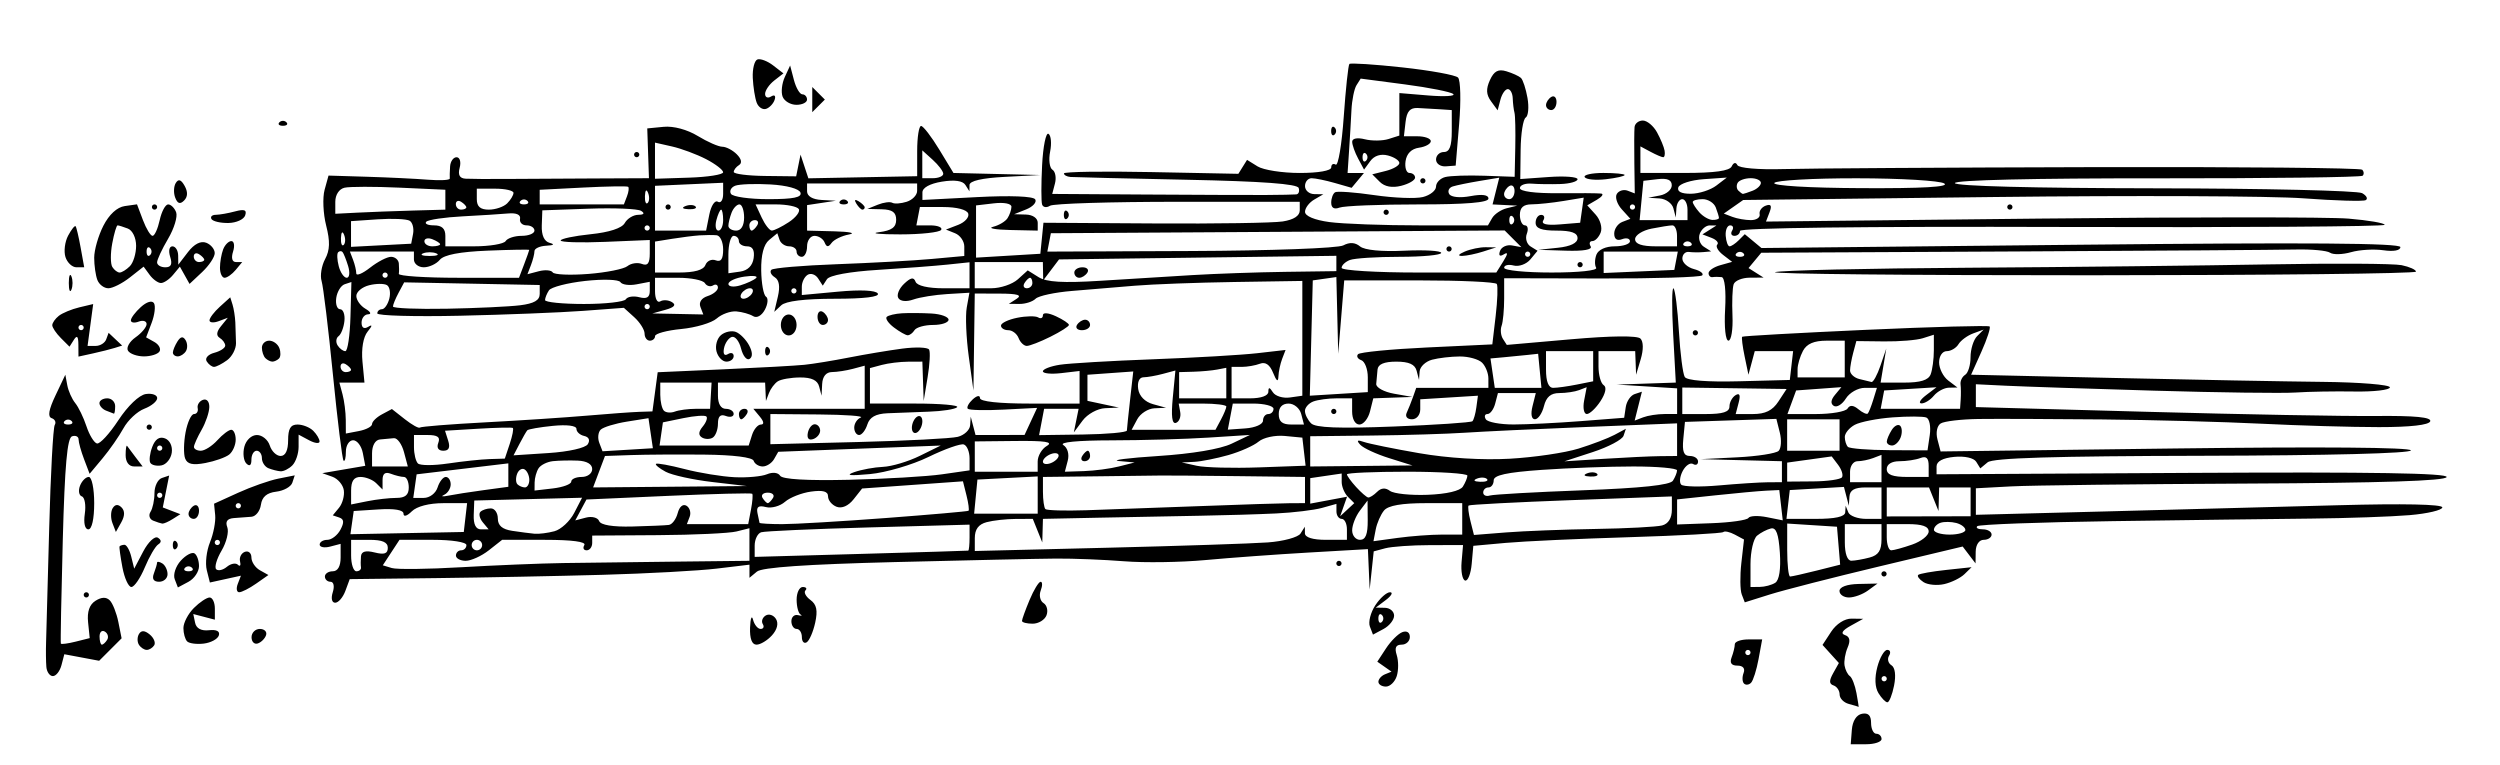 <?xml version="1.0" encoding="utf-8"?>
<svg xmlns="http://www.w3.org/2000/svg" viewBox="0 0 477 146">
	<title>Handwritten musical notation of an excerpt of J. S. Bach’s “Bleib Bei uns, denn es will Abend werden.”</title>
	<path d="m356.06 142h-2.94l0.211-2.74c0.13-1.692 0.872-2.868 1.94-3.073 1.19-0.229 1.73 0.313 1.73 1.74 0 1.14 0.45 2.073 1 2.073s1 0.45 1 1-1.323 1-2.94 1zm-1.449-7.116c-0.061-0.064-0.899-0.322-1.861-0.573-0.963-0.252-1.75-1.062-1.75-1.801s-0.522-1.517-1.16-1.73c-0.853-0.284-0.871-0.902-0.071-2.333l1.089-1.946-3.122-3.45 1.655-2.526c0.97-1.48 2.577-2.511 3.882-2.49l2.227 0.035-2.401 1.331c-1.597 0.885-1.955 1.479-1.07 1.774 0.911 0.304 1.067 1.057 0.494 2.384-0.461 1.067-0.722 2.615-0.58 3.44s0.596 1.725 1.009 2 0.981 1.738 1.261 3.25 0.46 2.698 0.399 2.634zm5.504-0.884c-0.349 0-1.116-0.787-1.705-1.75-0.681-1.113-0.758-2.933-0.212-5 0.472-1.788 1.323-3.25 1.889-3.25s0.721 0.5 0.343 1.112c-0.378 0.612-0.174 1.429 0.453 1.816 0.701 0.434 0.895 1.929 0.503 3.888-0.35 1.751-0.922 3.184-1.271 3.184zm-0.616-4c0.275 0 0.5-0.225 0.5-0.5s-0.225-0.5-0.5-0.5-0.5 0.225-0.5 0.5 0.225 0.5 0.5 0.5zm-95.067 1c-0.788 0-1.433-0.412-1.433-0.917 0-0.504 0.562-1.145 1.25-1.424l1.25-0.507-1.355-0.95-1.355-0.95 1.665-2.542c0.916-1.398 2.313-2.791 3.106-3.094 0.851-0.326 1.44 0.049 1.44 0.916 0 0.808-0.705 1.469-1.567 1.469-1.112 0-1.383 0.581-0.933 2 0.349 1.1 0.349 2.9 0 4s-1.279 2-2.067 2zm69.673-0.733c-0.406 0.422-1.015 0.49-1.353 0.152-0.338-0.338-0.372-1.245-0.076-2.017 0.333-0.867-0.116-1.402-1.176-1.402-1.152 0-1.515-0.519-1.107-1.582 0.334-0.87 0.607-1.995 0.607-2.5 0-0.505 1.175-0.918 2.611-0.918h2.611l-0.689 3.75c-0.379 2.062-1.022 4.095-1.428 4.517zm-0.606-5.267c0.275 0 0.5-0.225 0.5-0.5s-0.225-0.5-0.5-0.5-0.5 0.225-0.5 0.5 0.225 0.5 0.5 0.5zm-323.41 4c-0.601 0-1.162-0.787-1.245-1.75-0.083-0.963-0.107-3.1-0.052-4.75 0.055-1.65 0.322-11.438 0.593-21.752 0.272-10.313 0.748-19.163 1.058-19.665 0.31-0.502 0.047-1.085-0.585-1.296-0.795-0.265-0.57-1.602 0.728-4.335l1.877-3.952 0.373 2c0.205 1.1 0.886 2.631 1.514 3.402s1.592 2.762 2.142 4.425c0.551 1.663 1.451 3.143 2.001 3.289 0.55 0.146 2.387-1.845 4.082-4.425 1.814-2.761 3.974-4.822 5.25-5.011 1.192-0.176 2.168 0.173 2.168 0.775s-1.103 1.514-2.452 2.027c-1.349 0.513-3.141 2.189-3.983 3.725-0.842 1.536-2.64 4.121-3.996 5.744l-2.465 2.951-1.052-2.767c-0.579-1.522-1.052-3.225-1.052-3.785s-0.562-0.832-1.25-0.604c-0.918 0.304-1.387 5.565-1.768 19.833-0.285 10.68-0.451 19.553-0.368 19.718 0.083 0.164 1.356-4e-3 2.83-0.374l2.68-0.673-0.312-3.016c-0.209-2.019 0.257-3.376 1.41-4.104 1.158-0.731 2.053-0.757 2.731-0.078 0.555 0.555 1.289 2.41 1.632 4.123l0.623 3.115-4.285 4.285-6.646-1.247-0.545 2.085c-0.3 1.147-1.037 2.085-1.639 2.085zm9.347-6c0.243 0 0.7-0.419 1.016-0.931 0.316-0.512 0.118-1.214-0.441-1.559-0.559-0.345-1.016 0.073-1.016 0.931s0.198 1.559 0.441 1.559zm-6.441-42c0.733 0 1.033-0.3 0.667-0.667-0.367-0.367-0.967-0.367-1.333 0-0.367 0.367-0.067 0.667 0.667 0.667zm15 43c-0.485 0-1.16-0.45-1.5-1s-0.326-1.472 0.03-2.049c0.444-0.718 1.09-0.682 2.048 0.113 0.77 0.639 1.153 1.561 0.852 2.049s-0.945 0.887-1.43 0.887zm10.885-1.204c-1.353 0.163-2.781-0.025-3.173-0.417-0.392-0.392-0.713-1.538-0.713-2.546 0-1.008 0.9-2.733 2-3.833s2.45-2 3-2 1 0.952 1 2.117v2.117l-4.117-1.077 0.349 1.672c0.225 1.075 1.168 1.581 2.643 1.418 1.467-0.162 2.145 0.198 1.882 1-0.226 0.689-1.519 1.386-2.872 1.549zm10.302-0.025c-0.653 0.218-1.188-0.317-1.188-1.188 0-0.871 0.713-1.583 1.583-1.583 0.871 0 1.405 0.534 1.188 1.188-0.218 0.653-0.93 1.366-1.583 1.583zm95.158 0.229c-0.875 0-1.304-1.137-1.229-3.25 0.064-1.788 0.322-2.462 0.573-1.5 0.252 0.963 0.901 1.75 1.443 1.75s0.727-0.419 0.41-0.931c-0.316-0.512-0.068-1.245 0.553-1.628 0.62-0.383 1.505-0.087 1.966 0.658 0.522 0.845 0.234 2.022-0.767 3.128-0.882 0.975-2.21 1.773-2.949 1.773zm9.578-0.452c-0.508 0.314-0.923-0.131-0.923-0.989s-0.45-1.559-1-1.559-1-0.661-1-1.469c0-0.808 0.562-1.331 1.25-1.164s0.912 0.116 0.5-0.115-0.75-1.507-0.75-2.836c0-1.329 0.525-2.417 1.167-2.417 0.642 0 0.874 0.293 0.516 0.651-0.358 0.358 0.07 1.179 0.952 1.823 1.185 0.867 1.422 1.997 0.908 4.337-0.382 1.741-1.111 3.422-1.618 3.736zm110.06-2.54-2.015 1.078-0.595-1.551c-0.327-0.853 0.14-2.672 1.038-4.043s2.159-2.492 2.801-2.492 0.295 0.661-0.773 1.468l-1.941 1.468 1.75 0.032c0.963 0.018 1.75 0.691 1.75 1.497s-0.907 1.95-2.015 2.543zm-0.318-1.341c0.367-0.367 0.367-0.967 0-1.333-0.367-0.367-0.667-0.067-0.667 0.667s0.3 1.033 0.667 0.667zm-66.635 0.333c-1.117 0-2.031-0.239-2.031-0.532 0-0.293 0.652-2.093 1.449-4 0.797-1.907 1.745-3.468 2.107-3.468s0.37 0.752 0.017 1.67c-0.352 0.919-0.11 1.998 0.539 2.399 0.649 0.401 0.903 1.449 0.565 2.33-0.338 0.88-1.528 1.601-2.646 1.601zm-133.07-4c-0.645 0-0.837-0.828-0.465-2 0.364-1.147 0.18-2-0.433-2-0.587 0-1.067-0.45-1.067-1s0.675-1 1.5-1c0.951 0 1.5-0.957 1.5-2.617v-2.617l-2 0.523c-1.1 0.288-2 0.115-2-0.383s0.659-0.906 1.465-0.906 1.927-0.864 2.492-1.919c0.748-1.398 0.69-2.033-0.215-2.337l-1.242-0.418 1.193-1.447c0.656-0.796 1.068-2.299 0.915-3.342s-1.14-2.202-2.193-2.577l-1.915-0.682 8.199-1.403-0.466-2.438c-0.256-1.341-1.089-2.438-1.849-2.438-0.761 0-1.383 0.975-1.383 2.167 0 1.192-0.201 1.966-0.446 1.721-0.245-0.245-1.157-7.633-2.027-16.417-0.87-8.784-1.841-16.812-2.159-17.84-0.318-1.028-0.019-2.913 0.664-4.19 0.926-1.729 0.977-3.365 0.202-6.419-0.572-2.254-0.705-5.318-0.295-6.81l0.746-2.712 7.408 0.226c4.074 0.124 9.292 0.378 11.596 0.563s4.162 0.084 4.132-0.226c-0.031-0.31-0.003-1.351 0.062-2.313 0.065-0.963 0.621-1.75 1.235-1.75 0.624 0 0.886 0.882 0.594 2-0.363 1.387-0.015 2.029 1.133 2.094 0.911 0.052 4.356 0.074 7.656 0.05s10.798-0.067 16.662-0.094l10.662-0.05-0.162-4.75-0.162-4.75 3.136-0.305c1.869-0.182 4.495 0.524 6.5 1.746 1.85 1.128 3.959 2.053 4.686 2.055 0.727 0.002 1.968 0.65 2.758 1.44 0.898 0.898 1.058 1.67 0.429 2.059-0.554 0.343-1.006 0.934-1.005 1.314 2e-3 0.38 2.681 0.723 5.954 0.762l5.951 0.071 0.838-4.142 1.493 4.522 20.761-0.405v-4.809c0-2.645 0.338-4.794 0.75-4.777 0.412 0.017 1.97 2.042 3.462 4.5l2.712 4.468 16.577 0.392-6.75 0.35c-4.392 0.228-6.755 0.771-6.765 1.554l-0.015 1.204-0.776-1.221c-0.506-0.796-2.066-1.012-4.485-0.619-2.289 0.371-3.709 1.155-3.709 2.046v1.445l10.459-0.546c6.358-0.332 10.697-0.162 11.064 0.433 0.333 0.538-0.437 1.396-1.709 1.907l-2.314 0.928 2.25 0.063c1.305 0.037 2.25 0.693 2.25 1.563v1.5l-5.25-0.116c-2.888-0.064-4.35-0.341-3.25-0.616 1.1-0.275 2.331-1.01 2.735-1.634s0.742-1.607 0.75-2.183c9e-3 -0.605-1.417-0.882-3.369-0.654l-3.385 0.395v9.963l12.269-0.738 0.591-5.918 21.205 0.133c11.663 0.073 22.667-0.098 24.455-0.381 2.12-0.335 3.248-1.076 3.245-2.133l-0.005-1.619h-23.245c-12.785 0-23.769 0.34-24.41 0.756-0.641 0.416-1.315 0.313-1.5-0.229s-0.184-3.923 1.9e-4 -7.512 0.732-6.282 1.217-5.982c0.485 0.3 0.626 1.823 0.314 3.385-0.312 1.562-0.115 3.12 0.439 3.462 0.554 0.342 0.772 1.522 0.484 2.621l-0.523 1.999 17.867 0.115c9.827 0.063 20.117 0.103 22.867 0.087 2.75-0.016 5.375-0.068 5.833-0.115 0.458-0.048 0.663-0.598 0.455-1.223-0.26-0.781-6.929-1.272-21.333-1.57-11.525-0.239-21.517-0.478-22.205-0.531-0.688-0.053-1.25-0.359-1.25-0.68-2.1e-4 -0.321 7.488-0.435 16.641-0.253l16.642 0.33 1.656-2.661 2.017 1.25c1.109 0.688 4.723 1.25 8.03 1.25 3.566 0 6.014-0.431 6.014-1.059 0-0.582 0.385-0.821 0.855-0.531s1.16-3.823 1.534-9.142 0.859-9.849 1.078-10.068c0.219-0.219 4.774 0.077 10.123 0.659 5.349 0.581 10.121 1.452 10.605 1.936 0.484 0.484 0.581 4.461 0.215 8.839l-0.664 7.96-1.873 0.141c-1.03 0.078-1.873-0.506-1.873-1.297s0.675-1.438 1.5-1.438c1.083 0 1.5-1.111 1.5-4v-4l-2.25-0.152c-1.238-0.084-3.15-0.193-4.25-0.243-1.465-0.066-2.085 0.643-2.316 2.652l-0.316 2.743h2.566c1.411 0 2.566 0.419 2.566 0.93s-1.012 1.074-2.25 1.25c-1.446 0.205-2.364 1.124-2.57 2.57-0.176 1.238 0.162 2.25 0.75 2.25s1.07 0.401 1.07 0.892-1.195 1.192-2.656 1.558c-1.734 0.435-3.152 0.17-4.085-0.762l-1.429-1.429 2.585-0.649c1.422-0.357 2.585-1.038 2.585-1.513s-0.979-1.12-2.175-1.433c-1.38-0.361-2.611 0.028-3.368 1.064l-1.194 1.632-1.132-2.115c-0.622-1.163-1.132-2.603-1.132-3.199 0-0.649 0.975-0.84 2.428-0.475 1.335 0.335 3.36 0.313 4.5-0.048l2.072-0.658v-4.056-4.056l5.535 0.459c3.044 0.252 5.182 0.13 4.75-0.272-0.432-0.402-4.582-1.23-9.224-1.839l-8.438-1.108-0.796 1.254c-0.438 0.69-0.873 2.829-0.967 4.754-0.094 1.925-0.298 5.412-0.455 7.75l-0.284 4.25h1.562 1.562l-1.175 1.415-1.175 1.415-3.191-0.915c-1.755-0.503-3.757-0.915-4.448-0.915s-1.257 0.675-1.257 1.5 0.787 1.514 1.75 1.53l1.75 0.03-1.75 1.019c-0.963 0.561-1.75 1.611-1.75 2.334 0 0.806 1.796 1.56 4.64 1.95 2.552 0.35 10.404 0.636 17.45 0.636h12.811l0.8-1.389c0.44-0.764 1.7-1.611 2.8-1.884l2-0.495-4.717-0.232 1.281-5.103-3.782 0.629c-2.08 0.346-4.373 0.816-5.095 1.044-0.722 0.228-1.025 0.882-0.672 1.453 0.374 0.605 2.068 0.77 4.063 0.396 2.228-0.418 3.422-0.254 3.422 0.469 0 0.76-4.244 1.111-13.418 1.111-7.38 0-14.13 0.273-15 0.607-1.023 0.392-1.582 0.06-1.582-0.941 0-0.851 0.338-1.745 0.75-1.986 0.412-0.241 3.785 0.007 7.495 0.551 3.71 0.544 7.872 0.706 9.25 0.36 1.378-0.346 2.505-1.243 2.505-1.993s0.787-1.569 1.75-1.819c0.963-0.25 4.338-0.362 7.5-0.249l5.75 0.205 0.118-5.617c0.065-3.089-3e-3 -6.067-0.152-6.617-0.149-0.55-0.299-1.788-0.333-2.75-0.034-0.963-0.458-1.75-0.941-1.75-0.484 0-1.117 0.91-1.408 2.023l-0.529 2.023-1.263-1.727c-0.929-1.27-0.984-2.338-0.21-4.038 0.786-1.724 1.581-2.151 3.136-1.684 1.146 0.345 2.396 0.914 2.777 1.264 0.382 0.351 0.946 2.073 1.254 3.826 0.307 1.754 0.154 3.439-0.341 3.745-0.495 0.306-0.93 3.069-0.967 6.141l-0.067 5.585 5.463-0.389c3.005-0.214 5.463-0.025 5.463 0.42s-1.462 0.859-3.25 0.92-4.263 0.029-5.5-0.072c-1.238-0.1-2.25 0.283-2.25 0.852 0 0.623 2.884 1.009 7.25 0.971 3.987-0.035 7.7-0.004 8.25 0.068 0.55 0.072 0.18 0.608-0.823 1.191l-1.823 1.06 1.597 1.765c0.884 0.977 1.315 2.499 0.966 3.409-0.347 0.905-1.06 1.645-1.583 1.645-0.524 0-0.674 0.45-0.334 1 0.387 0.626-1.368 0.937-4.691 0.832l-5.309-0.168 3.75-0.392c2.415-0.253 3.75-0.905 3.75-1.832 0-1.013-1.186-1.44-4-1.44-2.889 0-4-0.417-4-1.5 0-0.825 0.477-1.5 1.059-1.5s0.762 0.48 0.4 1.066c-0.434 0.703 0.653 0.959 3.191 0.75l3.85-0.316 0.677-4.79-3.839 0.634c-2.111 0.349-4.851 0.639-6.089 0.645-1.58 0.008-2.25 0.607-2.25 2.011 0 1.1 0.436 2 0.969 2 0.533 0 0.692 0.72 0.354 1.601-0.338 0.881-0.015 1.971 0.717 2.424l1.331 0.823-1.366 1.646c-0.751 0.905-2.185 1.432-3.186 1.17-1.001-0.262-1.82-0.068-1.82 0.43 0 0.499 4.077 0.906 9.059 0.906 5.186 0 8.819-0.389 8.497-0.91-0.309-0.5-0.288-1.625 0.048-2.5 0.363-0.947 1.781-1.59 3.503-1.59 1.591 0 2.893-0.436 2.893-0.969 0-0.533-0.675-0.71-1.5-0.393-0.957 0.367-1.5-0.017-1.5-1.063 0-0.901 0.694-1.905 1.543-2.231l1.543-0.592-1.641-1.813c-0.903-0.997-1.327-2.322-0.942-2.945 0.385-0.622 1.312-0.896 2.06-0.609l1.361 0.522-0.081-5.704c-0.045-3.137-0.028-6.267 0.038-6.954s0.778-1.25 1.584-1.25 2.022 1.012 2.702 2.25 1.331 2.812 1.447 3.5c0.115 0.688-5e-3 1.25-0.268 1.25-0.262 0-1.348-0.466-2.412-1.035l-1.934-1.035v5.07h8.417c5.756 0 8.601-0.395 9-1.25 0.349-0.747 0.784-0.848 1.082-0.25 0.287 0.576 3.998 0.898 8.75 0.76 4.538-0.132 31.11-0.298 59.048-0.37 27.938-0.071 51.076 0.149 51.417 0.49s0.381 0.858 0.09 1.15c-0.292 0.292-17.917 0.514-39.167 0.495-23.594-0.022-38.637 0.332-38.637 0.909 0 0.575 14.893 0.964 38.071 0.995 20.939 0.028 38.772 0.443 39.628 0.923 0.857 0.479 1.162 1.082 0.679 1.339s-5.828 0.1-11.878-0.35c-6.05-0.45-32.575-0.562-58.944-0.25l-47.944 0.568-3.702 2.593 1.627 0.624c0.895 0.343 2.49 0.624 3.545 0.624 1.055 0 1.806-0.506 1.668-1.125s0.384-1.355 1.159-1.636c1.01-0.366 1.216-0.009 0.729 1.263l-0.681 1.774 52.144-0.569c28.679-0.313 55.239-0.31 59.021 0.007 3.783 0.317 6.878 0.849 6.878 1.182s-27.675 0.518-61.5 0.411c-38.034-0.12-61.5 0.166-61.5 0.75 0 0.519-0.477 0.944-1.059 0.944s-0.781-0.45-0.441-1 0.169-1-0.379-1c-0.548 0-0.929 0.9-0.846 2 0.083 1.1 0.415 2 0.738 2 0.323 0 1.108-0.521 1.745-1.158l1.158-1.158 3.18 2.639 60.953-0.628c43.342-0.446 60.953-0.316 60.953 0.452 0 0.648-1.294 0.889-3.239 0.604-1.781-0.261-4.559-0.097-6.172 0.366-1.613 0.463-3.419 0.508-4.012 0.1-0.593-0.408-3.553-0.681-6.578-0.609-3.025 0.073-27.2 0.241-53.721 0.374l-48.221 0.242-1.214 1.463-1.214 1.463 2.871 1.817-2.643 0.015c-1.454 0.008-2.836 0.578-3.071 1.265-0.235 0.688-0.336 3.388-0.223 6 0.113 2.612-0.233 4.75-0.768 4.75-0.56 0-0.829-2.547-0.634-6.002 0.198-3.512-0.076-6.05-0.661-6.118-0.55-0.064-1.337-0.063-1.75 0.002-0.412 0.065-0.75-0.279-0.75-0.765 0-0.486 1.012-1.168 2.25-1.516l2.25-0.633-1.734-1.332c-0.954-0.733-1.452-1.615-1.107-1.96 0.345-0.345-0.15-0.926-1.099-1.29l-1.727-0.663 1.334-0.846 1.334-0.846-1.281-0.015c-0.705-0.008-1.558 0.705-1.896 1.586-0.338 0.881 0.014 1.999 0.781 2.485l1.396 0.884-1.5 0.134c-0.825 0.074-2.062 0.061-2.75-0.029-0.688-0.089-1.25 0.48-1.25 1.265s0.993 1.687 2.206 2.004c1.214 0.317 1.923 0.86 1.577 1.206-0.346 0.346-8.989 0.61-19.206 0.586l-18.577-0.044v3.872c0 2.13-0.22 4.471-0.489 5.204-0.269 0.732-0.156 1.852 0.251 2.488l0.74 1.156 12.28-1.075c7.69-0.673 12.633-0.722 13.223-0.132 0.571 0.571 0.593 2.115 0.055 3.919l-0.888 2.976-0.086-2.25-0.086-2.25h-7v2.941c0 1.617 0.445 3.216 0.989 3.552 0.606 0.375 0.368 1.558-0.615 3.059-0.882 1.346-2.055 2.448-2.606 2.448s-0.782-1.151-0.513-2.558l0.489-2.558-1.454 0.558c-0.8 0.307-2.494 0.558-3.764 0.558-1.63 0-2.494 0.736-2.937 2.5-0.345 1.375-1.118 2.5-1.717 2.5-0.663 0-0.844-0.979-0.462-2.5l0.627-2.5h-7.225l-0.523 2c-0.288 1.1-0.947 2-1.465 2s-0.664 0.45-0.324 1 2.729 0.997 5.309 0.994c2.58-0.003 8.381-0.293 12.89-0.644l8.199-0.638 0.301-2.027c0.165-1.115 0.927-2.234 1.692-2.486l1.391-0.459-0.692 2.757-0.692 2.757 1.633-0.626c0.898-0.345 2.721-0.626 4.051-0.626h2.418v-4.9l-11.5-0.722 11.249-0.378-0.504-9.25c-0.277-5.088-0.246-9.013 0.07-8.723 0.316 0.29 0.777 3.97 1.026 8.177 0.249 4.207 0.751 8.133 1.116 8.724 0.417 0.675 4.262 0.981 10.354 0.823l9.69-0.251 0.633-5.5h-7.32l-0.602 2.25-0.602 2.25-0.728-3.493c-0.4-1.921-0.611-3.61-0.468-3.753 0.143-0.143 10.732-0.735 23.532-1.315 12.8-0.58 23.456-0.871 23.681-0.646s-0.478 2.389-1.562 4.808l-1.971 4.399 27.204 0.616c14.962 0.339 32.941 0.676 39.954 0.75 7.013 0.074 12.75 0.542 12.75 1.042 0 0.499-3.038 0.857-6.75 0.795-3.712-0.062-8.775 0.025-11.25 0.194-2.475 0.169-14.625 0.01-27-0.354-12.375-0.363-25.088-0.788-28.25-0.943l-5.75-0.282v4.357l32.75 0.901c18.012 0.496 37.605 0.855 43.538 0.798 7.524-0.072 10.673 0.234 10.408 1.011-0.243 0.712-3.771 1.113-9.788 1.113-5.174 0-15.258-0.293-22.408-0.65s-20.875-0.726-30.5-0.818c-9.625-0.092-20.2-0.13-23.5-0.084-3.3 0.046-6.546 0.43-7.212 0.854-0.698 0.444-0.959 1.739-0.615 3.055l0.598 2.285 44.865-0.57c27.669-0.352 44.865-0.211 44.865 0.368 0 0.567-15.708 0.973-39.681 1.027-28.482 0.064-40.074 0.416-41.076 1.247l-1.396 1.158-0.779-1.26c-0.453-0.732-2.2-1.124-4.174-0.936-2.207 0.211-3.395 0.849-3.395 1.824v1.5l48.84-0.27c34.324-0.19 48.734 0.048 48.484 0.799-0.243 0.729-12.421 1.124-38.34 1.243-20.891 0.096-41.021 0.337-44.734 0.536l-6.75 0.362v5.059l24.75-0.643c13.612-0.354 33.638-0.887 44.5-1.186 12.253-0.337 19.75-0.18 19.75 0.412 0 0.525-2.812 1.192-6.25 1.483s-11.875 0.585-18.75 0.655c-6.875 0.069-23.892 0.289-37.816 0.488-13.924 0.199-25.586 0.631-25.917 0.962-0.33 0.33 0.149 0.601 1.066 0.601 0.917 0 1.667 0.45 1.667 1s-0.675 1-1.5 1c-0.879 0-1.513 0.931-1.532 2.25l-0.032 2.25-2.453-3.221-15.992 3.819c-8.795 2.1-18.149 4.497-20.786 5.326l-4.795 1.507-0.58-1.512c-0.319-0.832-0.353-3.529-0.075-5.994l0.505-4.482-1.749-0.936c-0.962-0.515-1.952-0.733-2.199-0.486-0.248 0.248-8.294 0.687-17.881 0.977-9.587 0.29-20.219 0.779-23.625 1.088l-6.194 0.562-0.306 3.447c-0.168 1.896-0.735 3.325-1.259 3.176-0.524-0.149-0.827-1.733-0.673-3.521l0.28-3.25-6.327 0.014c-3.48 8e-3 -7.315 0.279-8.522 0.602l-2.196 0.589-0.386 3.648-0.386 3.648-0.168-3.863-0.168-3.863-11.25 0.65c-6.188 0.357-15.075 1.005-19.75 1.438s-11.65 0.538-15.5 0.231-9.7-0.539-13-0.515c-3.3 0.023-17.17 0.325-30.822 0.67-16.814 0.425-25.283 1.01-26.25 1.812l-1.428 1.185v-2.503l-6.25 0.75c-3.438 0.413-13.225 0.946-21.75 1.185-8.525 0.239-22.873 0.522-31.885 0.629l-16.385 0.194-0.832 2.25c-0.458 1.238-1.327 2.25-1.932 2.25zm271.79-3.015c0.963-8e-3 2.297-0.363 2.965-0.788 0.766-0.487 1.094-2.605 0.888-5.735-0.238-3.611-0.704-4.872-1.712-4.63-0.762 0.183-1.949 0.8-2.638 1.372s-1.253 3.01-1.253 5.418v4.378zm5.807-1.985c0.306 0 2.58-0.509 5.053-1.132l4.495-1.132-0.302-3.618-0.302-3.618-9.5-0.61v5.055c0 2.78 0.251 5.055 0.557 5.055zm-273.56-1c0.55 0 0.947-0.338 0.882-0.75-0.065-0.412-0.065-1.361 0-2.108 0.082-0.937 0.894-1.164 2.618-0.731 1.845 0.463 2.5 0.229 2.5-0.892 0-1.069-1.036-1.519-3.5-1.519h-3.5v3c0 1.65 0.45 3 1 3zm20-0.771c6.325-0.373 15.1-0.734 19.5-0.801 4.4-0.067 14.188-0.191 21.75-0.275l13.75-0.153v-6.217l-2.47 0.62c-1.359 0.341-8.108 0.657-15 0.702l-12.53 0.082v1.406c0 0.773-0.477 1.406-1.059 1.406s-0.781-0.45-0.441-1c0.393-0.635-2.354-1-7.533-1h-8.151l-2.543 2c-1.398 1.1-3.382 2-4.408 2-1.026 0-1.865-0.45-1.865-1s0.45-1 1-1 1-0.45 1-1c0-0.562-2.795-1-6.385-1h-6.385l-3.186 4.862 1.728 0.523c0.95 0.288 6.903 0.218 13.228-0.156zm265.25-1.243c0.688-8e-3 2.263-0.285 3.5-0.617 1.674-0.449 2.25-1.341 2.25-3.486v-2.883h-7v3.5c0 2.141 0.485 3.495 1.25 3.486zm-189-1.302c11.138-0.313 20.362-0.594 20.5-0.626 0.138-0.032 0.25-1.161 0.25-2.508v-2.45l-19.25 0.533c-10.588 0.293-19.812 0.706-20.5 0.919-0.688 0.212-1.25 1.357-1.25 2.544v2.158zm-73.25-0.685c0.55 0 1-0.45 1-1s-0.45-1-1-1-1 0.45-1 1 0.45 1 1 1zm120.25-0.491c13.888-0.341 27.685-0.799 30.661-1.016 2.976-0.217 5.782-0.98 6.235-1.694l0.824-1.299 0.015 1.25c0.01 0.789 1.49 1.25 4.015 1.25h4v-2c0-1.1-0.45-2-1-2s-1-0.644-1-1.43v-1.43l-2.75 0.768c-1.512 0.422-5.45 0.899-8.75 1.059s-9.825 0.356-14.5 0.436c-4.675 0.08-13.338 0.247-19.25 0.371l-10.75 0.226-0.127 4.5-1.809-4.5-3.282 0.014c-1.805 0.007-4.295 0.285-5.532 0.617-1.556 0.417-2.25 1.358-2.25 3.051v2.448zm149.6 0.491c0.468 0 2.268-0.494 4-1.098 1.732-0.604 3.149-1.729 3.149-2.5 0-0.969-1.235-1.402-4-1.402h-4v2.5c0 1.375 0.383 2.5 0.851 2.5zm-101.35-2c1.072 0 1.491-1.069 1.468-3.75l-0.032-3.75-1.468 1.941c-0.808 1.068-1.468 2.755-1.468 3.75s0.675 1.809 1.5 1.809zm7.172-0.368c2.534-0.347 6.345-0.632 8.468-0.632h3.86v-6h-6.878c-4.67 0-7.25 0.449-8.038 1.398-0.638 0.769-1.354 2.403-1.59 3.631l-0.43 2.234zm-188.99-0.917 10.815-0.214 0.316-2.75 0.316-2.75h-4.495c-2.753 0-5.104 0.609-6.066 1.571-0.901 0.901-1.571 1.091-1.571 0.445 0-0.72-1.715-1.016-4.75-0.821l-4.75 0.305-0.315 2.214-0.315 2.214zm24.315 0.122c0.825 0.075 2.53-0.14 3.79-0.477 1.26-0.337 2.962-1.914 3.784-3.503l1.494-2.89-20.569 0.533-0.101 2.75c-0.066 1.801 0.407 2.75 1.372 2.75h1.473l-1.114-1.342c-0.613-0.738-0.818-1.638-0.456-2s1.258-0.658 1.991-0.658c0.733 0 1.333 0.87 1.333 1.934 0 1.342 0.842 2.061 2.75 2.35 1.512 0.229 3.425 0.478 4.25 0.553zm185.37-0.251c3.373-0.266 11.028-0.564 17.01-0.661 5.982-0.098 11.72-0.398 12.75-0.667 1.207-0.316 1.873-1.388 1.873-3.015v-2.526l-19.236 0.712c-10.58 0.392-19.377 0.853-19.549 1.024-0.172 0.172-0.013 1.506 0.354 2.965l0.666 2.653zm84.633 0.415c1.65 0 3-0.398 3-0.883s-0.787-1.088-1.75-1.337-2.312-0.265-3-0.033c-0.688 0.231-1.25 0.833-1.25 1.337 0 0.504 1.35 0.917 3 0.917zm-251.36-1.543c3.221-0.082 6.367-0.218 6.99-0.303 0.623-0.085 1.381-1.099 1.683-2.255 0.325-1.242 1.013-1.814 1.685-1.399 0.625 0.386 0.894 1.331 0.599 2.101l-0.537 1.399h11.704l0.528-2.75c0.291-1.512 0.397-2.883 0.238-3.046-0.16-0.163-7.341 0.019-15.959 0.403l-15.668 0.699-1.067 1.993-1.067 1.993 2.049-0.536c1.127-0.295 2.255 7.95e-4 2.506 0.657 0.292 0.76 2.579 1.139 6.315 1.044zm28.607-0.453c2.337 2e-3 11.225-0.522 19.75-1.165 8.525-0.643 15.634-1.267 15.799-1.386s-6e-3 -1.432-0.379-2.918l-0.678-2.702-19.241 1.372-1.622 2.054c-1.001 1.268-2.245 1.815-3.25 1.429-0.895-0.344-1.628-1.236-1.628-1.983 0-0.958-0.958-1.226-3.25-0.91-1.788 0.247-4.023 1.125-4.967 1.952-0.944 0.827-2.584 1.277-3.644 1-1.389-0.363-1.838-0.05-1.609 1.125 0.174 0.896 0.352 1.741 0.394 1.879 0.042 0.138 1.989 0.252 4.327 0.254zm177.32-0.178c3.613-0.133 6.781-0.584 7.039-1.002 0.258-0.417 1.838-0.485 3.51-0.151l3.041 0.608-0.66-5.782-2.5 0.12c-1.375 0.066-5.763 0.468-9.75 0.894l-7.25 0.774v4.781zm19.864-0.826c3.744 0 5.592-0.409 5.645-1.25l0.079-1.25 0.504 1.25c0.277 0.688 1.817 1.25 3.421 1.25h2.917v-6h-3c-2.146 0-3.033 0.498-3.116 1.75l-0.116 1.75-0.467-1.799-0.467-1.799-10.334 0.599-0.633 5.5zm21.566-0.482 8-0.018 6.8e-4 -5.5h-6l-0.127 4.5-0.904-2.25-0.904-2.25h-8.064v5.535zm-176.06-0.518h6.063v-7.1l-11.5 0.6-0.627 6.5zm15.278-0.646c4.007-0.133 13.81-0.489 21.785-0.791 7.975-0.302 15.738-0.553 17.25-0.557l2.75-0.007v-5l-12.75-0.152c-7.013-0.084-13.65-0.137-14.75-0.119-1.1 0.018-6.612 0.087-12.25 0.152l-10.25 0.119v2.833c0 1.558 0.209 3.042 0.465 3.298 0.255 0.255 3.743 0.356 7.75 0.223zm49.838-0.104 1.347-1.25-1.2-1.2c-0.66-0.66-1.2-1.932-1.2-2.827v-1.627l-6 0.881v4.864l7.024-1.318-1.319 3.727zm-186.93-1.625c1.719-0.344 4.194-0.625 5.5-0.625 1.708 0 2.375-0.561 2.375-2 0-1.1-0.413-2-0.918-2-0.505 0-1.63-0.273-2.5-0.607-1.083-0.415-1.582-0.037-1.582 1.2v1.807l-1.2-1.2c-0.66-0.66-2.01-1.2-3-1.2-1.276 0-1.8 0.764-1.8 2.625v2.625zm76.375 0.375c0.21 0 0.66-0.45 1-1s-0.11-1-1-1-1.34 0.45-1 1 0.79 1 1 1zm-65.637-1c1.124 0 2.281-0.877 2.637-2 0.349-1.1 1.054-2 1.567-2 0.513 0 0.933 0.637 0.933 1.417 0 0.779-0.562 1.675-1.25 1.991-0.688 0.316-0.35 0.391 0.75 0.167 1.1-0.224 4.138-0.697 6.75-1.052l4.75-0.645v-4.471l-17.5 2.094-0.639 4.5zm180.19-0.083c0.302 0.046 1.071-0.438 1.708-1.074 0.769-0.769 1.592-0.83 2.45-0.184 0.711 0.536 3.941 0.873 7.177 0.749 3.617-0.139 6.212-0.742 6.735-1.566 0.467-0.738 0.857-1.679 0.865-2.091s-5.16-0.75-11.485-0.75-11.5 0.225-11.5 0.5 0.787 1.363 1.75 2.417c0.963 1.054 1.998 1.954 2.3 2zm23.2-0.369c0.688-0.214 8.658-0.665 17.712-1.002 11.246-0.419 16.707-0.998 17.235-1.829 0.425-0.669 0.78-1.554 0.788-1.966 8e-3 -0.412-3.741-0.75-8.331-0.75-4.59 0-12.466 0.292-17.5 0.65-6.698 0.475-9.154 1.012-9.154 2 0 0.743-0.45 1.35-1 1.35s-1 0.436-1 0.969c0 0.533 0.562 0.793 1.25 0.579zm19.167-3.627c-1.165-0.048-1.402-0.285-0.604-0.604 0.722-0.289 1.584-0.253 1.917 0.079 0.332 0.332-0.258 0.569-1.312 0.525zm-197.92 2.269c1.925-0.225 3.5-0.809 3.5-1.299s0.9-0.891 2-0.891c1.111 0 2-0.667 2-1.5 0-0.942-1.023-1.543-2.75-1.615-1.512-0.063-3.65-0.017-4.75 0.103-1.1 0.12-2.331 0.734-2.735 1.365-0.404 0.631-0.742 1.844-0.75 2.696l-0.015 1.549zm-5.333-0.19c0.458 0 0.833-0.648 0.833-1.441s-0.403-1.69-0.895-1.994c-0.492-0.304-1.136 0.075-1.431 0.843-0.295 0.768-0.267 1.665 0.062 1.994 0.329 0.329 0.973 0.598 1.431 0.598zm27.67-0.131 14.663-0.131-6.642-0.775c-3.653-0.427-7.629-1.304-8.836-1.95s-2.042-1.326-1.857-1.511 2.656 0.264 5.49 1c2.834 0.735 7.108 1.431 9.499 1.547s5.179-0.138 6.197-0.564c1.073-0.449 2.126-0.33 2.506 0.285 0.421 0.681 5.12 0.957 13.149 0.771 6.872-0.159 14.856-0.628 17.744-1.044l5.25-0.754v-2.288c0-1.258-0.493-2.452-1.096-2.653-0.603-0.201-3.64 0.874-6.75 2.389-3.11 1.515-8.129 2.983-11.154 3.264-3.877 0.359-4.762 0.25-3-0.372 1.375-0.485 3.85-0.939 5.5-1.008 1.65-0.069 4.8-1.012 7-2.095l4-1.969-31 1.191-0.8 1.4c-0.44 0.77-1.415 1.4-2.167 1.4-0.752 0-1.53-0.488-1.728-1.084-0.221-0.662-3.854-1.119-9.333-1.175-4.935-0.05-11.236-0.012-14.003 0.084l-5.031 0.175-2.265 6zm200.16-0.252c3.575-0.32 7.737-0.589 9.25-0.599l2.75-0.018v-4l-15.5-0.392 7-0.355c3.85-0.195 7.395-0.749 7.877-1.231 0.482-0.482 0.582-2.051 0.221-3.488l-0.656-2.612-17.443 0.577-0.313 3.25c-0.233 2.414 0.089 3.25 1.25 3.25 0.86 0 1.563 0.477 1.563 1.059s-0.427 0.795-0.95 0.472c-0.522-0.323-1.407 0.266-1.965 1.31-0.558 1.043-0.693 2.225-0.3 2.627 0.393 0.402 3.64 0.469 7.215 0.149zm-45.583-0.695c1.054 0.043 1.645-0.193 1.312-0.525-0.332-0.332-1.195-0.368-1.917-0.079-0.798 0.319-0.561 0.556 0.604 0.604zm63.584-0.074c2.75-0.021 5.211-0.379 5.468-0.795s-0.08-1.48-0.75-2.363l-1.218-1.607-8.5 1.182v3.622zm10 0.153h3v-5.214l-1.582 0.607c-0.87 0.334-2.22 0.607-3 0.607-0.78 0-1.418 0.9-1.418 2v2zm8-1h4v-2.107c0-1.51-0.448-1.935-1.582-1.5-0.87 0.334-2.67 0.607-4 0.607-1.483 0-2.418 0.58-2.418 1.5 0 1.083 1.111 1.5 4 1.5zm-172-1h6v-1.95c0-1.073 0.787-2.411 1.75-2.974 1.293-0.756-0.273-1.002-6-0.94l-7.75 0.083v5.781zm14.844-0.118c2.011-0.065 5.006-0.462 6.656-0.882l3-0.763-3-0.278c-1.65-0.153 1.725-0.583 7.5-0.956 6.453-0.417 11.849-1.322 14-2.349l3.5-1.67-7.901 0.508c-4.346 0.28-12.67 0.515-18.5 0.524-6.516 0.009-10.062 0.355-9.206 0.898 0.816 0.517 1.166 1.753 0.844 2.985l-0.55 2.102zm0.097-1.882c-0.582 0-0.781-0.45-0.441-1s0.816-1 1.059-1 0.441 0.45 0.441 1-0.477 1-1.059 1zm33.23 1.177 8.947-0.323-0.309-2.678-0.309-2.678-3.344-0.32c-1.855-0.178-4.081 0.302-5 1.077-0.911 0.769-3.509 1.925-5.772 2.57-2.264 0.645-5.189 1.226-6.5 1.291l-2.384 0.118 2.862 0.632c1.574 0.347 6.888 0.487 11.809 0.309zm-165.76-0.177h3.413l-0.735-2.75c-0.405-1.512-1.266-2.705-1.913-2.65-0.648 0.055-1.853 0.168-2.678 0.25-0.893 0.089-1.5 1.161-1.5 2.65v2.5zm11.086-0.568c2.75-0.413 6.312-0.792 7.917-0.842l2.917-0.09 0.938-2.812c0.516-1.547 0.778-2.915 0.583-3.04-0.195-0.125-3.184-0.056-6.643 0.153l-6.289 0.381 0.606 1.909c0.417 1.313 0.127 1.909-0.93 1.909-0.954 0-1.318-0.568-0.96-1.5 0.421-1.097-0.125-1.5-2.031-1.5h-2.607v2.333c0 1.283 0.338 2.675 0.75 3.091s3 0.42 5.75 0.007zm115-0.07c0.825-0.317 1.5-0.963 1.5-1.437s-0.675-0.603-1.5-0.286c-0.825 0.317-1.5 0.963-1.5 1.437s0.675 0.603 1.5 0.286zm59.25 0.539 9.75-0.099-4.442-1.393c-2.443-0.766-4.918-1.913-5.5-2.548-0.777-0.848-0.592-0.991 0.695-0.538 0.964 0.339 5.715 1.304 10.558 2.145 5.442 0.944 12.03 1.347 17.247 1.055 4.643-0.26 10.555-1.13 13.138-1.933 2.583-0.803 5.672-1.983 6.866-2.622l2.17-1.161-0.445 1.336c-0.245 0.735-2.884 2.132-5.866 3.106l-5.42 1.771 7.5-0.479c4.125-0.263 8.963-0.492 10.75-0.509l3.25-0.03v-6.229l-17.25 0.692c-9.488 0.38-19.95 0.874-23.25 1.097s-11.288 0.465-17.75 0.538l-11.75 0.133v5.769zm-155.06-2.464c3.829-0.25 7.027-0.972 7.475-1.687 0.48-0.766 0.212-1.375-0.691-1.573-0.811-0.178-1.474-0.785-1.474-1.349 0-0.617-1.803-0.846-4.518-0.575-2.485 0.248-4.674 0.63-4.865 0.849-0.191 0.219-0.858 1.383-1.483 2.586l-1.137 2.187zm15.09-0.626 4.803-0.292-0.841-5.733-4.121 0.658c-2.266 0.362-4.518 1.055-5.004 1.54-0.486 0.485-0.603 1.61-0.262 2.5l0.621 1.618zm226.22 0.189h5v-6h-10v6zm14.484-0.111 7.3 0.038 0.429-2.925c0.236-1.609-0.062-3.114-0.663-3.345-0.601-0.231-3.486-0.242-6.412-0.025-2.926 0.217-6.179 0.854-7.229 1.416-1.05 0.562-1.909 1.606-1.909 2.32s0.267 1.565 0.592 1.891c0.326 0.326 3.877 0.609 7.892 0.63zm0.547-0.889c-0.567 0-1.024-0.338-1.016-0.75 8e-3 -0.412 0.434-1.412 0.946-2.221 0.512-0.809 1.235-1.166 1.608-0.793 0.373 0.373 0.411 1.372 0.086 2.221-0.326 0.849-1.056 1.543-1.624 1.543zm-226.67 0h8.502l0.635-2c0.349-1.1 1.11-2 1.69-2 0.656 0 0.584-0.568-0.19-1.5l-1.245-1.5h21.245v-8.233l-2.25 0.603c-1.238 0.332-3.038 0.609-4 0.617-1.109 0.009-1.792 0.837-1.866 2.264l-0.116 2.25-0.457-1.75c-0.316-1.208-1.441-1.745-3.634-1.735-1.747 0.008-3.672 0.346-4.277 0.75s-1.357 1.41-1.671 2.235l-0.571 1.5-0.079-1.75-0.079-1.75h-9v2.5c0 1.556 0.567 2.5 1.5 2.5 0.825 0 1.5 0.436 1.5 0.969 0 0.533-0.675 0.71-1.5 0.393-1.032-0.396-1.5 0.063-1.5 1.472 0 1.126-0.45 2.326-1 2.666s-1.472 0.326-2.049-0.03c-0.715-0.442-0.669-1.105 0.142-2.083 0.655-0.789 0.97-1.656 0.699-1.927-0.27-0.27-2.247-0.129-4.393 0.315l-3.901 0.806-0.639 4.419zm7.078-5c-0.243 0-0.441-0.45-0.441-1s0.477-1 1.059-1 0.781 0.45 0.441 1-0.816 1-1.059 1zm22.306 4.335c9.211-0.231 17.761-0.675 19-0.986s2.305-1.304 2.369-2.207l0.116-1.642 0.457 1.75 0.457 1.75 9.353-0.016 2.395-5.161-6.375 0.328c-3.506 0.18-6.587 0.108-6.847-0.162-0.26-0.269 0.158-1.07 0.927-1.779 0.808-0.744 1.399-0.85 1.399-0.25 0 0.646 3.593 1.039 9.5 1.039h9.5v-6.219l-3.5 0.409c-1.925 0.225-3.5 0.069-3.5-0.345 0-0.415 1.462-0.98 3.25-1.256 1.788-0.276 9.775-0.745 17.75-1.041 7.975-0.296 16.931-0.817 19.901-1.159l5.401-0.62-0.651 1.698c-0.358 0.934-0.68 2.448-0.715 3.366-0.043 1.131-0.367 0.91-1.006-0.686-0.63-1.574-1.466-2.154-2.518-1.75-0.866 0.332-2.438 0.605-3.494 0.605h-1.918v6h3.5c2.125 0 3.506-0.491 3.515-1.25 0.011-0.933 0.23-0.911 0.863 0.087 0.466 0.736 1.922 1.186 3.235 1l2.387-0.337v-21.901l-13 0.202c-7.15 0.111-15.7 0.431-19 0.711s-8.675 0.727-11.945 0.994c-3.27 0.267-6.397 0.937-6.95 1.49-0.553 0.553-1.927 0.998-3.055 0.989l-2.05-0.015 1.5-0.969c1.085-0.701 0.185-0.974-3.25-0.985l-4.75-0.015-0.127 9.25-0.127 9.25-0.893-6.5c-0.491-3.575-0.664-7.772-0.383-9.326l0.51-2.826-4.24 0.254c-2.332 0.14-5.237 0.607-6.455 1.038-1.327 0.469-2.477 0.359-2.868-0.275-0.36-0.582 0.128-1.802 1.085-2.712 1.29-1.228 1.858-1.332 2.202-0.404 0.285 0.768 2.361 1.25 5.38 1.25h4.917v-4.962l-4.25 0.447c-2.337 0.246-8.279 0.697-13.204 1.002-5.418 0.336-9.268 1.04-9.75 1.783l-0.796 1.228-0.888-1.378c-0.488-0.758-1.389-1.069-2-0.691-0.611 0.378-1.112 1.4-1.112 2.272v1.585l6.94-0.645c4.27-0.397 7.178-0.26 7.559 0.356 0.395 0.64-2.58 1.001-8.24 1.001-5.712 0-9.331 0.444-10.188 1.25l-1.329 1.25 0.687-2.905c0.455-1.924 0.255-3.172-0.592-3.696-0.703-0.435-0.994-1.075-0.646-1.424s5.96-0.827 12.471-1.064c6.511-0.237 14.65-0.687 18.088-1.001l6.25-0.57v-1.813c0-0.997-0.787-2.132-1.75-2.521l-1.75-0.707 2.334-0.899c1.284-0.494 2.146-1.462 1.917-2.15-0.25-0.749-2.184-1.251-4.82-1.251h-4.403l-0.674 3.5h2.632c1.448 0 2.393 0.386 2.102 0.859-0.292 0.472-3.806 0.86-7.809 0.861-4.003 0.001-5.816-0.189-4.028-0.422 2.402-0.314 3.25-0.93 3.25-2.361 0-1.429-0.721-1.955-2.75-2.007l-2.75-0.07 2-0.805c1.1-0.443 2.341-0.607 2.759-0.365 0.417 0.242 1.655 0.155 2.75-0.193 1.095-0.348 1.991-1.277 1.991-2.064v-1.433h-21v1.5c0 0.933 1.039 1.557 2.75 1.65l2.75 0.15-5.5 0.833v4.867l5.25 0.136c2.888 0.075 4.125 0.345 2.75 0.601s-2.872 0.982-3.326 1.614c-0.613 0.852-0.957 0.826-1.333-0.101-0.279-0.688-1.145-1.25-1.924-1.25-0.779 0-1.417 0.9-1.417 2s-0.45 2-1 2-1-0.45-1-1-0.637-1-1.417-1c-0.779 0-1.606-0.562-1.837-1.25l-0.421-1.25-1.572 1.297c-1.026 0.847-1.548 2.855-1.504 5.789 0.037 2.471 0.448 4.727 0.912 5.014s0.37 1.407-0.209 2.489c-0.617 1.152-1.543 1.665-2.235 1.237-0.65-0.402-2.09-0.81-3.2-0.907-1.11-0.097-2.8 0.51-3.757 1.349s-3.994 1.741-6.75 2.006c-2.756 0.265-5.01 0.874-5.01 1.354s-0.45 0.873-1 0.873-1-0.605-1-1.345c0-0.74-0.889-2.15-1.976-3.133l-1.976-1.788-7.774 0.579c-4.276 0.319-14.862 0.738-23.524 0.931-8.662 0.194-15.75-0.007-15.75-0.446 0-0.439 0.398-0.798 0.883-0.798 0.486 0 1.119-0.9 1.406-1.999 0.288-1.099 0.089-2.267-0.44-2.594-0.53-0.327-2.062-0.319-3.406 0.018-1.344 0.337-2.443 1.257-2.443 2.044s0.787 1.89 1.75 2.45c0.971 0.566 1.194 1.033 0.5 1.05-0.688 0.017-1.25 0.732-1.25 1.589 0 0.981 0.463 1.281 1.25 0.808 0.867-0.521 0.834-0.238-0.107 0.922-0.82 1.011-1.205 3.264-0.974 5.692l0.383 4.019h-4.786l0.603 2.25c0.332 1.238 0.609 3.425 0.617 4.861l0.014 2.611 2.5-0.478c1.375-0.263 2.5-0.86 2.5-1.326 0-0.467 0.852-1.304 1.893-1.861l1.893-1.013 2.473 1.945c1.36 1.07 2.646 1.786 2.857 1.593 0.211-0.194 5.784-0.64 12.384-0.991 6.6-0.351 15.375-0.928 19.5-1.284s8.625-0.682 10-0.727l2.5-0.081 1-7.473 12.5-0.557c6.875-0.307 13.85-0.695 15.5-0.864 1.65-0.169 5.475-0.794 8.5-1.389s7.598-1.359 10.161-1.698c2.564-0.338 4.869-0.256 5.123 0.183 0.254 0.439 0.125 2.823-0.286 5.298l-0.748 4.5-0.125-3.75-0.125-3.75-2.75 0.014c-1.512 0.007-3.763 0.285-5 0.617l-2.25 0.603v6.767h8.667c4.767 0 8.353 0.313 7.97 0.696-0.383 0.383-2.821 0.766-5.417 0.852-2.596 0.086-6.152 0.222-7.903 0.304-2.225 0.103-3.374 0.75-3.817 2.148-0.349 1.1-1.054 2-1.567 2-0.513 0-0.933-0.637-0.933-1.417 0-0.779 0.562-1.644 1.25-1.921 0.688-0.277-2.913-0.54-8-0.583l-9.25-0.079v5.755zm-8.593-0.553c-0.841 0.28-1.216-0.177-1-1.22 0.19-0.917 0.795-1.644 1.345-1.615 0.55 0.029 1 0.578 1 1.22 0 0.642-0.605 1.369-1.345 1.615zm19.846-1.282c-0.55 0.34-1-0.057-1-0.882 0-0.825 0.45-1.778 1-2.118s1 0.057 1 0.882c0 0.825-0.45 1.778-1 2.118zm-36.383-13.5c-0.761 0-1.614-0.883-1.897-1.963-0.282-1.08 0.109-2.48 0.871-3.112s2.035-0.899 2.831-0.593 1.928 1.454 2.515 2.551c0.683 1.276 0.717 2.213 0.095 2.597-0.535 0.331-1.265-0.561-1.622-1.983-0.357-1.421-1.157-2.415-1.779-2.208s-1.286 1.18-1.477 2.162c-0.213 1.097 0.077 1.524 0.75 1.108 0.603-0.373 1.096-0.201 1.096 0.382s-0.623 1.059-1.383 1.059zm8.05-1.333c-0.367 0.367-0.667 0.067-0.667-0.667s0.3-1.033 0.667-0.667c0.367 0.367 0.367 0.967 0 1.333zm49.261-1.667c-0.545 0-1.249-0.675-1.566-1.5-0.317-0.825-1.202-1.5-1.969-1.5-0.766 0-1.393-0.394-1.393-0.875s1.396-1.154 3.103-1.496c1.706-0.341 3.506-0.371 4-0.066 0.494 0.305 0.897 0.12 0.897-0.41 0-0.569 1.023-0.49 2.492 0.191 1.371 0.636 2.485 1.381 2.475 1.656-9e-3 0.275-1.599 1.288-3.533 2.25-1.934 0.963-3.962 1.75-4.507 1.75zm-45.428-2c-0.833 0-1.5-0.889-1.5-2s0.667-2 1.5-2 1.5 0.889 1.5 2-0.667 2-1.5 2zm22.691-0.032c-0.38-0.017-1.558-0.688-2.618-1.49s-1.677-1.708-1.372-2.013c0.305-0.305 1.623-0.618 2.927-0.694 1.304-0.076 3.834-0.056 5.622 0.045 1.788 0.101 3.25 0.633 3.25 1.183s-1.323 1-2.941 1-3.219 0.45-3.559 1-0.929 0.986-1.309 0.968zm33.25-0.968c-0.857 0-1.281-0.45-0.941-1s1.042-1 1.559-1 0.941 0.45 0.941 1-0.702 1-1.559 1zm-49.441-1c-0.55 0-1-0.702-1-1.559s0.45-1.281 1-0.941 1 1.042 1 1.559-0.45 0.941-1 0.941zm7.559-22c-0.243 0-0.762-0.52-1.155-1.155-0.442-0.715-0.274-0.883 0.441-0.441 0.635 0.392 1.155 0.912 1.155 1.155s-0.198 0.441-0.441 0.441zm-3.559-1c-0.733 0-1.033-0.3-0.667-0.667 0.367-0.367 0.967-0.367 1.333 0 0.367 0.367 0.067 0.667-0.667 0.667zm45.637 43.904c4.6-0.065 8.374-0.407 8.388-0.761 0.013-0.354 0.292-3.034 0.62-5.956l0.596-5.313-8.74 0.627v4.98l6 1.283-2.628 0.118c-1.46 0.066-3.371 1.119-4.3 2.368l-1.672 2.25 0.913-4.5h-6.58l-0.96 5.021zm17.293-0.904h8l1.035-1.934c0.569-1.064 1.035-2.189 1.035-2.5 0-0.311-2.045-0.566-4.544-0.566h-4.544l0.294 1.646c0.162 0.905-0.204 1.821-0.813 2.035-0.756 0.266-0.949-1.253-0.608-4.8l0.499-5.189-2.392 0.64c-1.316 0.352-2.986 0.646-3.712 0.654-0.788 0.008-1.191 0.903-1 2.223 0.196 1.357 1.284 2.476 2.82 2.9l2.5 0.691-2.215 0.1c-1.218 0.055-2.696 1-3.285 2.1l-1.07 2zm13.709-0.262c1.891-0.134 3.358-0.784 3.359-1.488 1e-3 -0.688 0.452-1.25 1.002-1.25s1-0.45 1-1-1.748-1-3.883-1h-3.883l-0.951 4.977zm28.284-0.358c8.017-0.311 14.781-0.766 15.031-1.011s0.588-1.44 0.752-2.657l0.298-2.212-11.004 0.685v1.907c0 1.073-0.692 1.907-1.583 1.907-0.911 0-1.336-0.531-1.001-1.25 0.32-0.688 0.86-2.038 1.2-3l0.617-1.75h13.767v-1.8c0-0.99-0.54-2.34-1.2-3s-2.572-1.194-4.25-1.186c-1.677 0.007-4.062 0.285-5.3 0.617s-2.302 1.338-2.366 2.236l-0.116 1.633-0.457-1.75c-0.323-1.237-1.461-1.75-3.884-1.75-2.313 0-3.475 0.488-3.577 1.5-0.083 0.825-0.195 2.062-0.25 2.75s1.475 1.528 3.4 1.868l3.5 0.618-7.462 0.263-0.627 2.5c-0.345 1.375-1.254 2.5-2.019 2.5-0.818 0-1.392-1.031-1.392-2.5v-2.5h-2.918c-1.605 0-3.63 0.273-4.5 0.607-0.87 0.334-1.582 1.144-1.582 1.8s0.528 1.721 1.173 2.366c0.844 0.844 5.263 1.014 15.75 0.607zm-11.423-2.38c-0.275 0-0.5-0.225-0.5-0.5s0.225-0.5 0.5-0.5 0.5 0.225 0.5 0.5-0.225 0.5-0.5 0.5zm-8.094 2h2.406l-0.523-2c-0.289-1.107-1.364-2-2.406-2-1.217 0-1.883 0.708-1.883 2 0 1.446 0.667 2 2.406 2zm-117.63-2.469c0.761-0.292 2.585-0.531 4.052-0.532l2.668-7.06e-4 0.144-2.499 0.144-2.499h-9.788v2.333c0 1.283 0.314 2.647 0.698 3.031 0.384 0.384 1.321 0.459 2.082 0.167zm196.72 0.469c3.251 0 4.5-0.4 4.5-1.441 0-0.793 0.521-1.763 1.157-2.156 0.793-0.49 0.98-0.036 0.594 1.441l-0.564 2.156h3.291c2.367 0 3.731-0.671 4.858-2.391l1.567-2.391-19.903-0.279v5.061zm20.973 0c2.975 0 5.7-0.472 6.057-1.049 0.442-0.715 1.105-0.669 2.083 0.142 0.789 0.655 1.593 1.014 1.787 0.799 0.193-0.216 0.663-1.405 1.043-2.643l0.692-2.25h-2.327c-1.28 0-2.9 0.917-3.6 2.039s-1.73 1.756-2.289 1.411c-0.664-0.41-0.591-1.14 0.21-2.105l1.226-1.477-8.637 0.632-1.653 4.5zm19.953-1h7.573l0.118-1.75c0.065-0.963 0.053-2.279-0.026-2.925s0.317-1.46 0.882-1.809c0.565-0.349 1.026-1.868 1.026-3.375s0.562-3.308 1.25-4l1.25-1.259-2 0.734c-1.1 0.404-2.36 1.33-2.8 2.059s-1.452 1.325-2.25 1.325c-0.815 0-1.45 0.937-1.45 2.14 0 1.177 0.787 2.738 1.75 3.468l1.75 1.328-1.628 0.032c-0.895 0.017-2.188 0.707-2.872 1.532s-1.752 1.486-2.372 1.468c-0.62-0.017-0.228-0.718 0.872-1.556l2-1.524-9.982 0.613-0.665 3.5zm-136.93-2h4.5v-5.823l-1.75 0.335c-0.963 0.184-2.987 0.369-4.5 0.412l-2.75 0.077v5zm25.968-0.843 5.532-0.343v-2.824c0-1.553-0.562-3.025-1.25-3.271s-0.962-0.758-0.611-1.139c0.352-0.381 6.26-0.959 13.13-1.283l12.49-0.59 0.637-5.422c0.35-2.982 0.448-5.729 0.216-6.104-0.232-0.375-6.877-0.682-14.767-0.682h-14.345l-0.573 7-0.573 7-0.177-7.32-0.177-7.32-4.5 0.639-0.282 11-0.282 11zm34.209-1.157h4.45l-0.627-6.5-2 0.217c-1.1 0.119-3.147 0.321-4.548 0.447l-2.548 0.23 0.823 5.605zm6.698 0c0.756 0 2.781-0.281 4.5-0.625l3.125-0.625v-5.75h-9v3.5c0 2.303 0.47 3.5 1.375 3.5zm60.73-1.116c0.333 0.064 1.104-1.347 1.714-3.134l1.108-3.25-1.086 6.5h4.473c3.156 0 4.651-0.466 5.079-1.582 0.334-0.87 0.607-2.925 0.607-4.567v-2.986l-2.109 0.669c-1.16 0.368-4.487 0.641-7.394 0.606l-5.284-0.063-0.593 2.211c-0.326 1.216-0.599 2.74-0.606 3.388-8e-3 0.647 0.774 1.383 1.736 1.634 0.963 0.252 2.022 0.51 2.355 0.573zm-9.605-0.884h4.5v-7h-3.465c-2.402 0-3.782 0.593-4.5 1.934-0.569 1.064-1.035 2.639-1.035 3.5v1.566zm-281.5-1c0.55 0 1-0.198 1-0.441s-0.45-0.719-1-1.059-1-0.141-1 0.441 0.45 1.059 1 1.059zm-0.086-4c0.438 0 0.878-2.968 0.977-6.596l0.181-6.596-1.286 0.424c-0.708 0.233-1.43 1.401-1.606 2.595-0.176 1.194 0.156 2.172 0.738 2.172 0.582 0 0.951 1.012 0.82 2.25-0.131 1.238-0.633 2.537-1.116 2.888-0.483 0.351-0.569 1.139-0.191 1.75 0.378 0.611 1.045 1.112 1.483 1.112zm63.443-7.1 4.857 0.1-0.556-1.449c-0.336-0.877 0.214-1.693 1.393-2.067 1.072-0.34 1.949-1.065 1.949-1.61s-0.419-0.733-0.931-0.416c-0.512 0.316-1.214 0.118-1.559-0.441-0.345-0.559-2.627-1.016-5.069-1.016h-4.441v2.559c0 1.451 0.433 2.292 1 1.941 0.55-0.34 1.558-0.273 2.24 0.148 0.844 0.522 0.445 0.988-1.25 1.459l-2.49 0.693zm-44.107-0.996c5.638-0.105 11.938-0.401 14-0.658 2.681-0.333 3.75-0.951 3.75-2.167v-1.701l-25.862-0.506-1.069 1.998c-0.588 1.099-1.069 2.274-1.069 2.611 0 0.338 4.612 0.528 10.25 0.422zm38.25 0.095c0.275 0 0.5-0.225 0.5-0.5s-0.225-0.5-0.5-0.5-0.5 0.225-0.5 0.5 0.225 0.5 0.5 0.5zm-12.059-1c4.093 0 7.693-0.408 8.001-0.906s1.46-0.671 2.559-0.383c1.431 0.374 1.999 0.03 1.999-1.21v-1.733l-2.524 0.482c-1.388 0.265-2.776 0.075-3.084-0.424-0.312-0.505-3.289-0.603-6.726-0.222-3.391 0.376-6.497 1.182-6.901 1.79-0.404 0.608-0.742 1.444-0.75 1.856-8e-3 0.412 3.333 0.75 7.426 0.75zm30.441-1c0.55 0 1.278-0.45 1.618-1s0.168-1-0.382-1-1.278 0.45-1.618 1-0.168 1 0.382 1zm9.618-1c0.275 0 0.5-0.225 0.5-0.5s-0.225-0.5-0.5-0.5-0.5 0.225-0.5 0.5 0.225 0.5 0.5 0.5zm-10.25-1.545c1.238-0.374 2.602-1.003 3.031-1.399s-0.583-0.519-2.25-0.274-3.031 0.874-3.031 1.399 1.012 0.648 2.25 0.274zm47.921 0.545c1.744 0 4.019-0.768 5.056-1.706l1.885-1.706 2.077 1.297c1.52 0.949 4.658 1.135 11.694 0.694 5.289-0.331 13.217-0.821 17.617-1.089 4.4-0.267 12.388-0.547 17.75-0.621l9.75-0.135v-2.926l-52.914 0.69-1.511 2-1.511 2-0.032-1.75-0.032-1.75h-13v5zm16.77-2c-0.518 0-0.941-0.45-0.941-1s0.702-1 1.559-1 1.281 0.45 0.941 1-1.042 1-1.559 1zm-10 2c0.582 0 1.059-0.45 1.059-1s-0.198-1-0.441-1-0.719 0.45-1.059 1-0.141 1 0.441 1zm-129.76-2c0.524 0 0.64-1.009 0.259-2.25-0.38-1.238-0.861-2.438-1.067-2.667-0.207-0.229-0.583-0.21-0.836 0.044s-0.201 1.453 0.117 2.667c0.317 1.214 1.005 2.206 1.528 2.206zm4.451-1.927c1.449-1.14 3.249-2.073 4-2.073 0.751 0 1.418 0.562 1.484 1.25 0.065 0.688 0.065 1.587 0 2s5.068 0.75 11.406 0.75h11.525l0.975-2.565c0.536-1.411 0.976-2.648 0.978-2.75 1e-3 -0.102-3.571-0.039-7.939 0.139-5.325 0.217-8.331 0.794-9.125 1.75-0.651 0.784-2.028 1.426-3.061 1.426-1.033 0-1.878-0.675-1.878-1.5v-1.5h-12.214l0.607 1.582c0.334 0.87 0.607 2.028 0.607 2.573s1.186 0.058 2.635-1.082zm2.865 1.927c0.275 0 0.5-0.225 0.5-0.5s-0.225-0.5-0.5-0.5-0.5 0.225-0.5 0.5 0.225 0.5 0.5 0.5zm38.735-0.728c3.446-0.268 6.822-0.939 7.503-1.492 0.68-0.552 1.918-0.743 2.75-0.424 1.109 0.425 1.513-0.106 1.513-1.991v-2.571l-8.5 0.353c-4.675 0.194-8.5 0.078-8.5-0.257 7e-5 -0.336 2.556-0.874 5.68-1.196 3.616-0.373 5.996-1.151 6.55-2.14 0.478-0.855 1.635-1.56 2.57-1.569 1.1-0.01 1.296-0.275 0.554-0.75-0.631-0.404-5.131-0.592-10-0.418l-8.854 0.317-0.104 2.888c-0.067 1.868 0.462 3.04 1.5 3.317 1.033 0.276 0.803 0.471-0.646 0.545-1.238 0.064-2.25 0.529-2.25 1.034 0 0.505-0.301 1.702-0.669 2.661l-0.669 1.742 2.168-0.567c1.192-0.312 2.386-0.213 2.653 0.219 0.267 0.432 3.305 0.567 6.751 0.298zm17.297-0.272c3.017 0 4.716-0.48 5.083-1.437 0.303-0.79 1.189-1.192 1.969-0.893 1 0.384 1.417-0.224 1.417-2.063 0-1.434-0.562-2.659-1.25-2.722-0.688-0.063-2.15-0.054-3.25 0.021s-3.462 0.372-5.25 0.66l-3.25 0.525v5.909zm11.719-0.18c1.446-0.205 2.364-1.124 2.57-2.57 0.215-1.513-0.194-2.25-1.25-2.25-0.863 0-1.57-0.45-1.57-1s-0.45-1-1-1-1 1.606-1 3.57v3.57zm129.51 0.18h14.759l1.314-2.105c0.923-1.479 0.956-1.883 0.111-1.361-0.77 0.476-1.029 0.243-0.72-0.645 0.266-0.764 1.292-1.242 2.279-1.061l1.796 0.328-3.182-3.182-86.59 0.526-0.337 1.753-0.337 1.753 27.324-0.111c15.323-0.062 28.121-0.533 29.138-1.072 1.221-0.647 2.268-0.584 3.204 0.192 0.855 0.709 4.103 1.025 8.438 0.819 3.877-0.184 7.048 0.004 7.046 0.416-1e-3 0.412-3.565 0.75-7.92 0.75-4.355 0-8.63 0.273-9.5 0.607-0.87 0.334-1.582 1.009-1.582 1.5s6.642 0.893 14.759 0.893zm8.241-3.17c-0.919 0.018-0.725-0.303 0.5-0.83 1.1-0.473 2.9-0.846 4-0.83l2 0.029-2.5 0.801c-1.375 0.44-3.175 0.814-4 0.83zm-2.5-0.83c-0.275 0-0.5-0.225-0.5-0.5s0.225-0.5 0.5-0.5 0.5 0.225 0.5 0.5-0.225 0.5-0.5 0.5zm36.24 3.796 6.74-0.296 0.334-1.75 0.334-1.75h-14.147v4.091zm-230.74-2.954c1.375 0 1.938-0.227 1.25-0.504-0.688-0.277-1.812-0.277-2.5 0-0.688 0.277-0.125 0.504 1.25 0.504zm209.5 0.158c0.275 0 0.5-0.225 0.5-0.5s-0.225-0.5-0.5-0.5-0.5 0.225-0.5 0.5 0.225 0.5 0.5 0.5zm40.5 0c0.733 0 1.033-0.3 0.667-0.667-0.367-0.367-0.967-0.367-1.333 0-0.367 0.367-0.067 0.667 0.667 0.667zm-266.4-2.271c0.332-0.332 0.368-1.195 0.079-1.917-0.319-0.798-0.556-0.561-0.604 0.604-0.043 1.054 0.193 1.645 0.525 1.312zm7.136 0.071 5.74-0.3 0.358-1.88c0.197-1.034-0.093-2.159-0.644-2.5-0.551-0.341-3.296-0.464-6.098-0.273l-5.096 0.347v4.907zm9.76 0.2c0.825 0 1.5-0.177 1.5-0.393s-0.675-0.652-1.5-0.969c-0.825-0.317-1.5-0.14-1.5 0.393 0 0.533 0.675 0.969 1.5 0.969zm7.941 0c2.993 0 5.719-0.45 6.059-1s1.716-1 3.059-1c1.343 0 2.441-0.45 2.441-1s-0.675-1-1.5-1-1.387-0.562-1.25-1.25c0.156-0.778-0.694-1.164-2.25-1.021-1.375 0.126-5.299 0.374-8.719 0.553-3.421 0.178-6.533 0.638-6.917 1.021-0.384 0.384 0.278 0.697 1.469 0.697 1.5 0 2.167 0.615 2.167 2v2zm225.56 0h4v-2c0-1.1-0.394-2-0.875-2s-2.281 0.281-4 0.625-3.125 1.244-3.125 2c0 0.938 1.273 1.375 4 1.375zm6 0c0.733 0 1.033-0.3 0.667-0.667-0.367-0.367-0.967-0.367-1.333 0-0.367 0.367-0.067 0.667 0.667 0.667zm-198.5-3c0.275 0 0.5-0.225 0.5-0.5s-0.225-0.5-0.5-0.5-0.5 0.225-0.5 0.5 0.225 0.5 0.5 0.5zm6.375 0h4.875l0.613-3.066c0.341-1.704 1.063-2.788 1.625-2.441 0.561 0.347 1.012-0.321 1.012-1.499v-2.124l-13 0.584v8.546zm-2.375-4c-0.275 0-0.5-0.225-0.5-0.5s0.225-0.5 0.5-0.5 0.5 0.225 0.5 0.5-0.225 0.5-0.5 0.5zm3.917-0.079c-1.165-0.048-1.402-0.285-0.604-0.604 0.722-0.289 1.584-0.253 1.917 0.079 0.332 0.332-0.258 0.569-1.312 0.525zm5.677 4.079c0.499 0 0.906-0.9 0.906-2s-0.173-2-0.383-2-0.619 0.9-0.906 2-0.115 2 0.383 2zm3.406 0c0.933 0 1.5-0.944 1.5-2.5 0-1.375-0.402-2.5-0.893-2.5-0.491 0-1.166 0.712-1.5 1.582-0.334 0.87-0.607 1.995-0.607 2.5 0 0.505 0.675 0.918 1.5 0.918zm2.941 0c0.243 0 0.719-0.45 1.059-1s0.141-1-0.441-1-1.059 0.45-1.059 1 0.198 1 0.441 1zm3.844-0.008c0.432 0.004 1.891-0.716 3.241-1.602 1.351-0.885 2.208-2.01 1.906-2.5-0.303-0.49-2.281-0.891-4.397-0.891h-3.847l1.156 2.492c0.636 1.371 1.509 2.496 1.941 2.5zm141.38-1.325c0.367-0.367 0.367-0.967 0-1.333-0.367-0.367-0.667-0.067-0.667 0.667s0.3 1.033 0.667 0.667zm28.766-0.667h4.567v-2c0-1.1-0.45-2-1-2s-1.052 0.787-1.116 1.75l-0.116 1.75-0.457-1.75c-0.252-0.963-1.437-1.811-2.634-1.886l-2.177-0.136 2.25-0.433c1.238-0.238 2.25-1.107 2.25-1.93 0-1.038-0.829-1.4-2.707-1.18l-2.707 0.316-0.36 3.75-0.36 3.75zm9.317-0.038c0.688 0.021 1.25-0.15 1.25-0.38 0-0.23-0.273-1.13-0.607-2-0.334-0.87-1.459-1.582-2.5-1.582-1.041 0-1.893 0.244-1.893 0.542 0 0.298 0.562 1.181 1.25 1.962s1.812 1.437 2.5 1.458zm-258.5-1.391c2.337-0.12 7.062-0.297 10.5-0.394l6.25-0.177v-3.795l-8.75-0.4c-4.812-0.22-9.537-0.214-10.5 0.014-1.033 0.245-1.75 1.347-1.75 2.692v2.278zm19.75-0.571c0.55 0 1-0.198 1-0.441s-0.45-0.719-1-1.059-1-0.141-1 0.441 0.45 1.059 1 1.059zm5.3 0c1.265 0 2.84-0.54 3.5-1.2s1.2-1.56 1.2-2-1.575-0.8-3.5-0.8h-3.5v2c0 1.42 0.667 2 2.3 2zm218.2 0c0.275 0 0.5-0.225 0.5-0.5s-0.225-0.5-0.5-0.5-0.5 0.225-0.5 0.5 0.225 0.5 0.5 0.5zm-211.5-1c0.733 0 1.033-0.3 0.667-0.667-0.367-0.367-0.967-0.367-1.333 0-0.367 0.367-0.067 0.667 0.667 0.667zm11.031 0h8.031l0.592-1.543c0.326-0.849 0.424-1.667 0.219-1.818-0.205-0.151-4.086-0.084-8.623 0.149l-8.25 0.424v2.788zm12.573-0.271c0.332-0.332 0.368-1.195 0.079-1.917-0.319-0.798-0.556-0.561-0.604 0.604-0.043 1.054 0.193 1.645 0.525 1.312zm23.038-0.729c4.772 0 6.414-0.336 6.112-1.25-0.242-0.735-2.598-1.377-5.714-1.557-2.916-0.169-5.947-0.059-6.735 0.243-0.788 0.302-1.153 1.003-0.81 1.557 0.342 0.554 3.558 1.007 7.147 1.007zm141.36 0c0.55 0 1-0.702 1-1.559s-0.45-1.281-1-0.941-1 1.042-1 1.559 0.45 0.941 1 0.941zm34.667-1.032c1.558-0.017 3.733-0.719 4.833-1.559l2-1.527-4.422 0.309c-2.432 0.17-4.607 0.872-4.833 1.559-0.265 0.807 0.593 1.239 2.422 1.218zm9.918 0.032c0.138 0 0.963-0.273 1.833-0.607 0.87-0.334 1.582-1.009 1.582-1.5s-0.873-0.893-1.941-0.893-2.18 0.387-2.473 0.861c-0.292 0.473-0.244 1.148 0.108 1.5 0.352 0.352 0.753 0.639 0.891 0.639zm22.663-1.098c11.569 0.057 16.758-0.237 15.752-0.893-0.825-0.538-8.336-0.985-16.691-0.993-8.355-0.008-15.444 0.394-15.752 0.893-0.328 0.53 6.625 0.944 16.691 0.993zm-223.75-2.006c3.575-0.116 6.5-0.578 6.5-1.027 0-0.449-1.462-1.575-3.25-2.501s-4.713-2.015-6.5-2.42l-3.25-0.736v6.895zm46.5 0.105c1.1 0 2-0.38 2-0.845 0-0.465-0.9-1.659-2-2.655l-2-1.81v5.31zm82.667-3.333c0.367-0.367 0.367-0.967 0-1.333-0.367-0.367-0.667-0.067-0.667 0.667s0.3 1.033 0.667 0.667zm-244.17 83.333c-0.275 0-0.5-0.225-0.5-0.5s0.225-0.5 0.5-0.5 0.5 0.225 0.5 0.5-0.225 0.5-0.5 0.5zm336.31 0c-0.995 0-1.808-0.562-1.806-1.25 2e-3 -0.755 1.439-1.282 3.628-1.33l3.625-0.08-1.819 1.33c-1.001 0.732-2.633 1.33-3.628 1.33zm-307.14-1c-0.486 0-0.612-0.711-0.278-1.579l0.606-1.579-5.924 1.301-0.592-2.36c-0.326-1.298-0.049-3.693 0.614-5.321 0.664-1.629 1.11-3.949 0.991-5.157l-0.216-2.196 4.564-2.079c2.51-1.144 5.975-2.361 7.698-2.706l3.134-0.627-0.461 1.402c-0.254 0.771-1.636 1.542-3.072 1.712-1.802 0.214-2.708 0.989-2.923 2.5-0.171 1.204-0.987 2.233-1.812 2.287-0.825 0.054-2.336 0.166-3.357 0.25-1.261 0.103-1.661 0.663-1.247 1.742 0.336 0.875-0.155 2.886-1.09 4.469s-1.398 3.182-1.027 3.552c0.37 0.37 1.288 0.163 2.039-0.461 0.751-0.624 1.7-0.8 2.107-0.393 0.408 0.408 0.591 0.123 0.408-0.634-0.183-0.756 0.229-1.581 0.917-1.833 0.688-0.252 1.25 0.232 1.25 1.075 0 0.844 0.73 1.942 1.622 2.441l1.622 0.908-2.344 1.642c-1.289 0.903-2.742 1.642-3.229 1.642zm-4.17-9c0.275 0 0.5-0.225 0.5-0.5s-0.225-0.5-0.5-0.5-0.5 0.225-0.5 0.5 0.225 0.5 0.5 0.5zm4-7c0.275 0 0.5-0.225 0.5-0.5s-0.225-0.5-0.5-0.5-0.5 0.225-0.5 0.5 0.225 0.5 0.5 0.5zm-20.404 15c-0.553 0-1.322-1.688-1.709-3.75s-0.632-3.862-0.545-4c0.087-0.138 0.496-0.277 0.908-0.309 0.412-0.033 1.006 0.98 1.318 2.25l0.568 2.309 1.725-3.283c0.955-1.817 2.2-2.989 2.789-2.625 0.691 0.427 0.716 0.877 0.07 1.283-0.547 0.344-1.697 2.312-2.556 4.375s-2.014 3.75-2.567 3.75zm10.889-0.992-2.015 1.078-0.606-1.58c-0.334-0.869 0.183-2.453 1.149-3.519 0.965-1.067 2.145-1.698 2.621-1.404s0.866 1.393 0.866 2.441-0.907 2.391-2.015 2.984zm0.015-2.008c0.733 0 1.033-0.3 0.667-0.667-0.367-0.367-0.967-0.367-1.333 0-0.367 0.367-0.067 0.667 0.667 0.667zm335 2.444c-1.375 0.317-3.162 0.146-3.971-0.38-0.809-0.526-1.259-1.145-1-1.377 0.259-0.232 2.655-0.656 5.324-0.943l4.853-0.522-1.353 1.323c-0.744 0.728-2.478 1.582-3.853 1.899zm-340.61-0.444c-1.054 0-1.398-0.544-1-1.582 0.334-0.87 0.607-1.796 0.607-2.059 0-0.262 0.45-0.199 1 0.141s1 1.266 1 2.059-0.723 1.441-1.607 1.441zm329.11-1c-0.275 0-0.5-0.225-0.5-0.5s0.225-0.5 0.5-0.5 0.5 0.225 0.5 0.5-0.225 0.5-0.5 0.5zm-104-2c-0.275 0-0.5-0.225-0.5-0.5s0.225-0.5 0.5-0.5 0.5 0.225 0.5 0.5-0.225 0.5-0.5 0.5zm-221.83-3.333c-0.367 0.367-0.667 0.067-0.667-0.667s0.3-1.033 0.667-0.667c0.367 0.367 0.367 0.967 0 1.333zm-16.78-3.667c-0.666 0-0.938-1.195-0.677-2.976 0.24-1.637-0.015-3.126-0.566-3.31-0.552-0.184-0.711-1.095-0.355-2.024 0.357-0.93 1.113-1.69 1.68-1.69 0.571 0 1.031 2.232 1.031 5 0 3.006-0.444 5-1.113 5zm6.284-1.346-1.036 1.846-0.656-1.702c-0.361-0.936-0.34-2.213 0.046-2.837 0.463-0.75 1.038-0.799 1.692-0.144 0.654 0.654 0.639 1.618-0.046 2.837zm7.829 0.252c-0.275-0.035-1.065-0.292-1.756-0.57-0.691-0.279-0.916-1.03-0.5-1.671 0.416-0.641 0.756-2.248 0.756-3.573 0-1.325 0.631-2.622 1.402-2.884l1.402-0.476-1.217 6.087 3.358 1.288-1.472 0.931c-0.81 0.512-1.697 0.902-1.972 0.867zm-0.5-4.906c0.275 0 0.5-0.225 0.5-0.5s-0.225-0.5-0.5-0.5-0.5 0.225-0.5 0.5 0.225 0.5 0.5 0.5zm6.5 4c-0.55 0-1-0.423-1-0.941s0.45-1.219 1-1.559 1 0.084 1 0.941c0 0.857-0.45 1.559-1 1.559zm16.55-9.079c-0.578-0.043-1.613-0.306-2.3-0.583-0.688-0.277-1.25-1.142-1.25-1.921 0-0.779-0.45-1.417-1-1.417s-1 0.765-1 1.7c0 1.095-0.344 1.356-0.967 0.733-0.532-0.532-0.705-1.972-0.383-3.2 0.334-1.276 1.362-2.233 2.4-2.233 0.999 0 2.102 0.9 2.451 2s1.28 2 2.067 2c0.925 0 1.433-1.063 1.433-3 0-2.222 0.467-3 1.8-3 0.99 0 2.34 0.54 3 1.2s1.2 1.576 1.2 2.035-0.9 0.354-2-0.235l-2-1.07v2.335c0 1.284-0.54 2.875-1.2 3.535s-1.673 1.165-2.25 1.121zm-27.928-0.921c-0.997 0-1.622-0.835-1.622-2.167 0-1.192 0.127-1.979 0.283-1.75 0.156 0.229 0.886 1.204 1.622 2.167l1.339 1.75zm5.221-0.205c-0.911 0.174-1.871-0.047-2.133-0.49-0.262-0.443-0.096-1.81 0.368-3.039 0.564-1.493 1.372-2.031 2.436-1.623 0.922 0.354 1.464 1.5 1.288 2.723-0.167 1.162-1.048 2.255-1.96 2.428zm-0.343-2.795c0.275 0 0.5-0.225 0.5-0.5s-0.225-0.5-0.5-0.5-0.5 0.225-0.5 0.5 0.225 0.5 0.5 0.5zm8.712 2.342c-2.413 0.457-3.44 0.227-3.86-0.867-0.315-0.82-0.277-3.062 0.083-4.983 0.36-1.921 1.085-3.493 1.61-3.493s0.842-0.506 0.705-1.125 0.312-1.331 1-1.583c0.718-0.263 1.235 0.322 1.215 1.375-0.019 1.008-0.679 2.958-1.465 4.333s-1.445 2.837-1.465 3.25 0.57 0.75 1.31 0.75c0.74 0 2.159-0.9 3.155-2s2.19-2 2.655-2c0.465 0 0.845 0.845 0.845 1.878 0 1.033-0.562 2.319-1.25 2.859-0.688 0.54-2.73 1.262-4.538 1.605zm-10.712-6.342c-0.275 0-0.5-0.225-0.5-0.5s0.225-0.5 0.5-0.5 0.5 0.225 0.5 0.5-0.225 0.5-0.5 0.5zm-6.75-3.079c-0.138-0.043-0.812-0.306-1.5-0.583-0.688-0.277-1.25-0.917-1.25-1.421 0-0.504 0.675-0.917 1.5-0.917s1.5 0.675 1.5 1.5-0.113 1.464-0.25 1.421zm19.118-8.921c-0.412 0-1.047-0.48-1.409-1.067-0.363-0.588 0.284-1.314 1.441-1.617 1.155-0.302 2.101-0.92 2.101-1.374 0-0.453-0.472-1.116-1.049-1.472-0.705-0.436-0.623-1.172 0.25-2.246l1.299-1.598-1.75 0.656c-0.963 0.361-1.75 0.29-1.75-0.158s0.891-1.62 1.979-2.605l1.979-1.791 0.437 1.386c0.24 0.762 0.481 2.286 0.534 3.386 0.053 1.1 0.111 2.891 0.129 3.981 0.017 1.089-0.75 2.552-1.704 3.25-0.955 0.698-2.073 1.269-2.486 1.269zm11.132-1c-0.367 0-0.967-0.3-1.333-0.667-0.367-0.367-0.667-1.267-0.667-2 0-0.733 0.627-1.333 1.393-1.333s1.635 0.631 1.931 1.402 0.269 1.671-0.06 2c-0.329 0.329-0.898 0.598-1.264 0.598zm-34.25-1.565-2.75 0.603-0.015-2.269c-0.011-1.611-0.259-1.885-0.855-0.945l-0.839 1.324-1.645-1.645c-0.905-0.905-1.645-2.008-1.645-2.451s0.562-1.249 1.25-1.791c0.688-0.542 2.444-1.269 3.904-1.617l2.654-0.633-1.072 7.99h1.548c0.852 0 1.755-0.562 2.007-1.25l0.458-1.25 2.584 2.434-1.417 0.449c-0.779 0.247-2.655 0.72-4.167 1.052zm-2.25-4.436c0.275 0 0.5-0.225 0.5-0.5s-0.225-0.5-0.5-0.5-0.5 0.225-0.5 0.5 0.225 0.5 0.5 0.5zm12 5c-1.31 0-2.682-0.486-3.049-1.08-0.367-0.594 0.281-1.744 1.441-2.557 1.16-0.812 2.108-1.949 2.108-2.527 0-0.578-0.675-0.791-1.5-0.475-0.825 0.317-1.5 0.209-1.5-0.238s0.855-1.588 1.901-2.534c1.12-1.014 2.15-1.317 2.507-0.739 0.334 0.54 0.133 2.227-0.446 3.75l-1.053 2.769 1.567 0.877c0.862 0.482 1.306 1.299 0.986 1.815-0.319 0.516-1.652 0.939-2.962 0.939zm6.441 0c-0.518 0-0.934-0.338-0.926-0.75 0.008-0.412 0.402-1.361 0.875-2.107 0.599-0.946 1.067-1.022 1.544-0.25 0.376 0.609 0.406 1.557 0.066 2.107s-1.042 1-1.559 1zm289.56-4c-0.275 0-0.5-0.225-0.5-0.5s0.225-0.5 0.5-0.5 0.5 0.225 0.5 0.5-0.225 0.5-0.5 0.5zm-309.84-8.75c-0.277 0.688-0.504 0.125-0.504-1.25s0.227-1.938 0.504-1.25c0.277 0.688 0.277 1.812 0 2.5zm7.037-0.25c-0.817 0-1.758-0.712-2.092-1.582-0.334-0.87-0.606-2.783-0.605-4.25 8.55e-4 -1.468 0.788-4.21 1.75-6.093 1.099-2.153 2.615-3.548 4.083-3.757l2.334-0.331 1.135 3.007c0.624 1.654 1.45 3.007 1.836 3.007s0.998-1.35 1.36-3 1.087-3 1.611-3 1.21 0.671 1.524 1.492-0.374 3.096-1.531 5.057c-1.157 1.961-2.104 3.99-2.104 4.508s0.705 0.943 1.567 0.943c1.112 0 1.383-0.581 0.933-2-0.364-1.147-0.18-2 0.433-2 0.587 0 1.077 0.787 1.09 1.75l0.022 1.75 1.85-2.406c1.188-1.545 2.432-2.183 3.478-1.781 0.895 0.344 1.628 1.235 1.628 1.982s-1.082 2.373-2.404 3.615l-2.404 2.258-1.843-3.294-1.297 1.563c-0.714 0.86-1.755 1.563-2.315 1.563s-1.532-0.704-2.161-1.564l-1.144-1.564-2.624 2.064c-1.443 1.135-3.293 2.064-4.109 2.064zm2.16-3c0.408 0 1.281-0.54 1.941-1.2s1.2-2.412 1.2-3.893c0-1.533-0.681-2.954-1.582-3.3-0.87-0.334-1.75-0.607-1.955-0.607-0.205 0-0.663 1.546-1.017 3.435-0.354 1.889-0.348 3.914 0.014 4.5 0.362 0.586 0.992 1.065 1.399 1.065zm15.141-2c0.55 0 1-0.198 1-0.441s-0.45-0.719-1-1.059-1-0.141-1 0.441 0.45 1.059 1 1.059zm-9.333-1.333c0.367-0.367 0.367-0.967 0-1.333-0.367-0.367-0.667-0.067-0.667 0.667s0.3 1.033 0.667 0.667zm14.211 4.333c-0.483 0-0.878-0.863-0.878-1.918 0-1.055 0.273-2.63 0.607-3.5 0.334-0.87 1.039-1.582 1.567-1.582 0.528 0 0.675 0.9 0.326 2-0.392 1.235-0.18 2 0.555 2h1.19l-1.245 1.5c-0.685 0.825-1.64 1.5-2.122 1.5zm356.1-0.479c-34.112 0.012-61.232-0.256-60.265-0.596 0.967-0.339 17.514-0.718 36.773-0.841 19.258-0.123 45.14-0.412 57.515-0.64s23.738-0.161 25.25 0.149c1.512 0.311 2.75 0.867 2.75 1.236-5e-5 0.369-27.91 0.68-62.023 0.692zm-384.36-1.521c-0.813 0-1.758-0.883-2.101-1.962-0.343-1.079-0.111-2.918 0.514-4.086 0.625-1.168 1.265-1.972 1.423-1.788 0.157 0.185 0.591 2.023 0.964 4.086l0.678 3.75zm286.89 0c-0.275 0-0.5-0.225-0.5-0.5s0.225-0.5 0.5-0.5 0.5 0.225 0.5 0.5-0.225 0.5-0.5 0.5zm-257.9-8.453c-1.503 0.026-2.955-0.311-3.226-0.75-0.271-0.439 0.096-0.804 0.816-0.811 0.72-0.007 2.382-0.301 3.693-0.652 1.779-0.476 2.265-0.282 1.917 0.764-0.257 0.771-1.697 1.423-3.2 1.449zm160.07-0.881c-0.367 0.367-0.667 0.067-0.667-0.667s0.3-1.033 0.667-0.667c0.367 0.367 0.367 0.967 0 1.333zm60.833-0.667c-0.275 0-0.5-0.225-0.5-0.5s0.225-0.5 0.5-0.5 0.5 0.225 0.5 0.5-0.225 0.5-0.5 0.5zm-235-1c-0.275 0-0.5-0.225-0.5-0.5s0.225-0.5 0.5-0.5 0.5 0.225 0.5 0.5-0.225 0.5-0.5 0.5zm354 0c-0.275 0-0.5-0.225-0.5-0.5s0.225-0.5 0.5-0.5 0.5 0.225 0.5 0.5-0.225 0.5-0.5 0.5zm-348.36-1.736c-0.761 0.761-1.251 0.602-1.692-0.548-0.342-0.891-0.294-2.149 0.106-2.796 0.515-0.833 1.009-0.673 1.692 0.548 0.639 1.142 0.603 2.087-0.106 2.796zm236.36-3.264c-0.275 0-0.5-0.225-0.5-0.5s0.225-0.5 0.5-0.5 0.5 0.225 0.5 0.5-0.225 0.5-0.5 0.5zm34.939-0.803c-1.958 0.229-3.785 0.053-4.059-0.391-0.274-0.443 1.328-0.806 3.561-0.806s4.059 0.176 4.059 0.391-1.602 0.578-3.561 0.806zm-184.94-4.197c-0.275 0-0.5-0.225-0.5-0.5s0.225-0.5 0.5-0.5 0.5 0.225 0.5 0.5-0.225 0.5-0.5 0.5zm133.17-4.333c-0.367 0.367-0.667 0.067-0.667-0.667s0.3-1.033 0.667-0.667c0.367 0.367 0.367 0.967 0 1.333zm-200.67-1.667c-0.733 0-1.033-0.3-0.667-0.667 0.367-0.367 0.967-0.367 1.333 0 0.367 0.367 0.067 0.667-0.667 0.667zm92.188-3.229c-0.653 0.218-1.458-0.309-1.788-1.171s-0.668-2.989-0.751-4.727c-0.082-1.738 0.319-3.326 0.891-3.53 0.572-0.204 1.922 0.311 3 1.143l1.96 1.514-1.75 1.36c-0.963 0.748-1.75 1.9-1.75 2.559s0.508 0.885 1.13 0.501c0.673-0.416 0.951-0.162 0.688 0.628-0.243 0.73-0.976 1.505-1.629 1.722zm10.012-0.571-1.2 1.2v-4.8l2.4 2.4zm139.8 0.8c-0.55 0-1-0.423-1-0.941s0.45-1.219 1-1.559 1 0.084 1 0.941c0 0.857-0.45 1.559-1 1.559zm-144.03-1c-1.117 0-2.3-0.7-2.628-1.555-0.328-0.855-0.14-2.543 0.418-3.75l1.015-2.195 0.722 2.75c0.397 1.512 1.123 2.75 1.613 2.75 0.49 0 0.892 0.45 0.892 1s-0.914 1-2.031 1z"/>
</svg>
